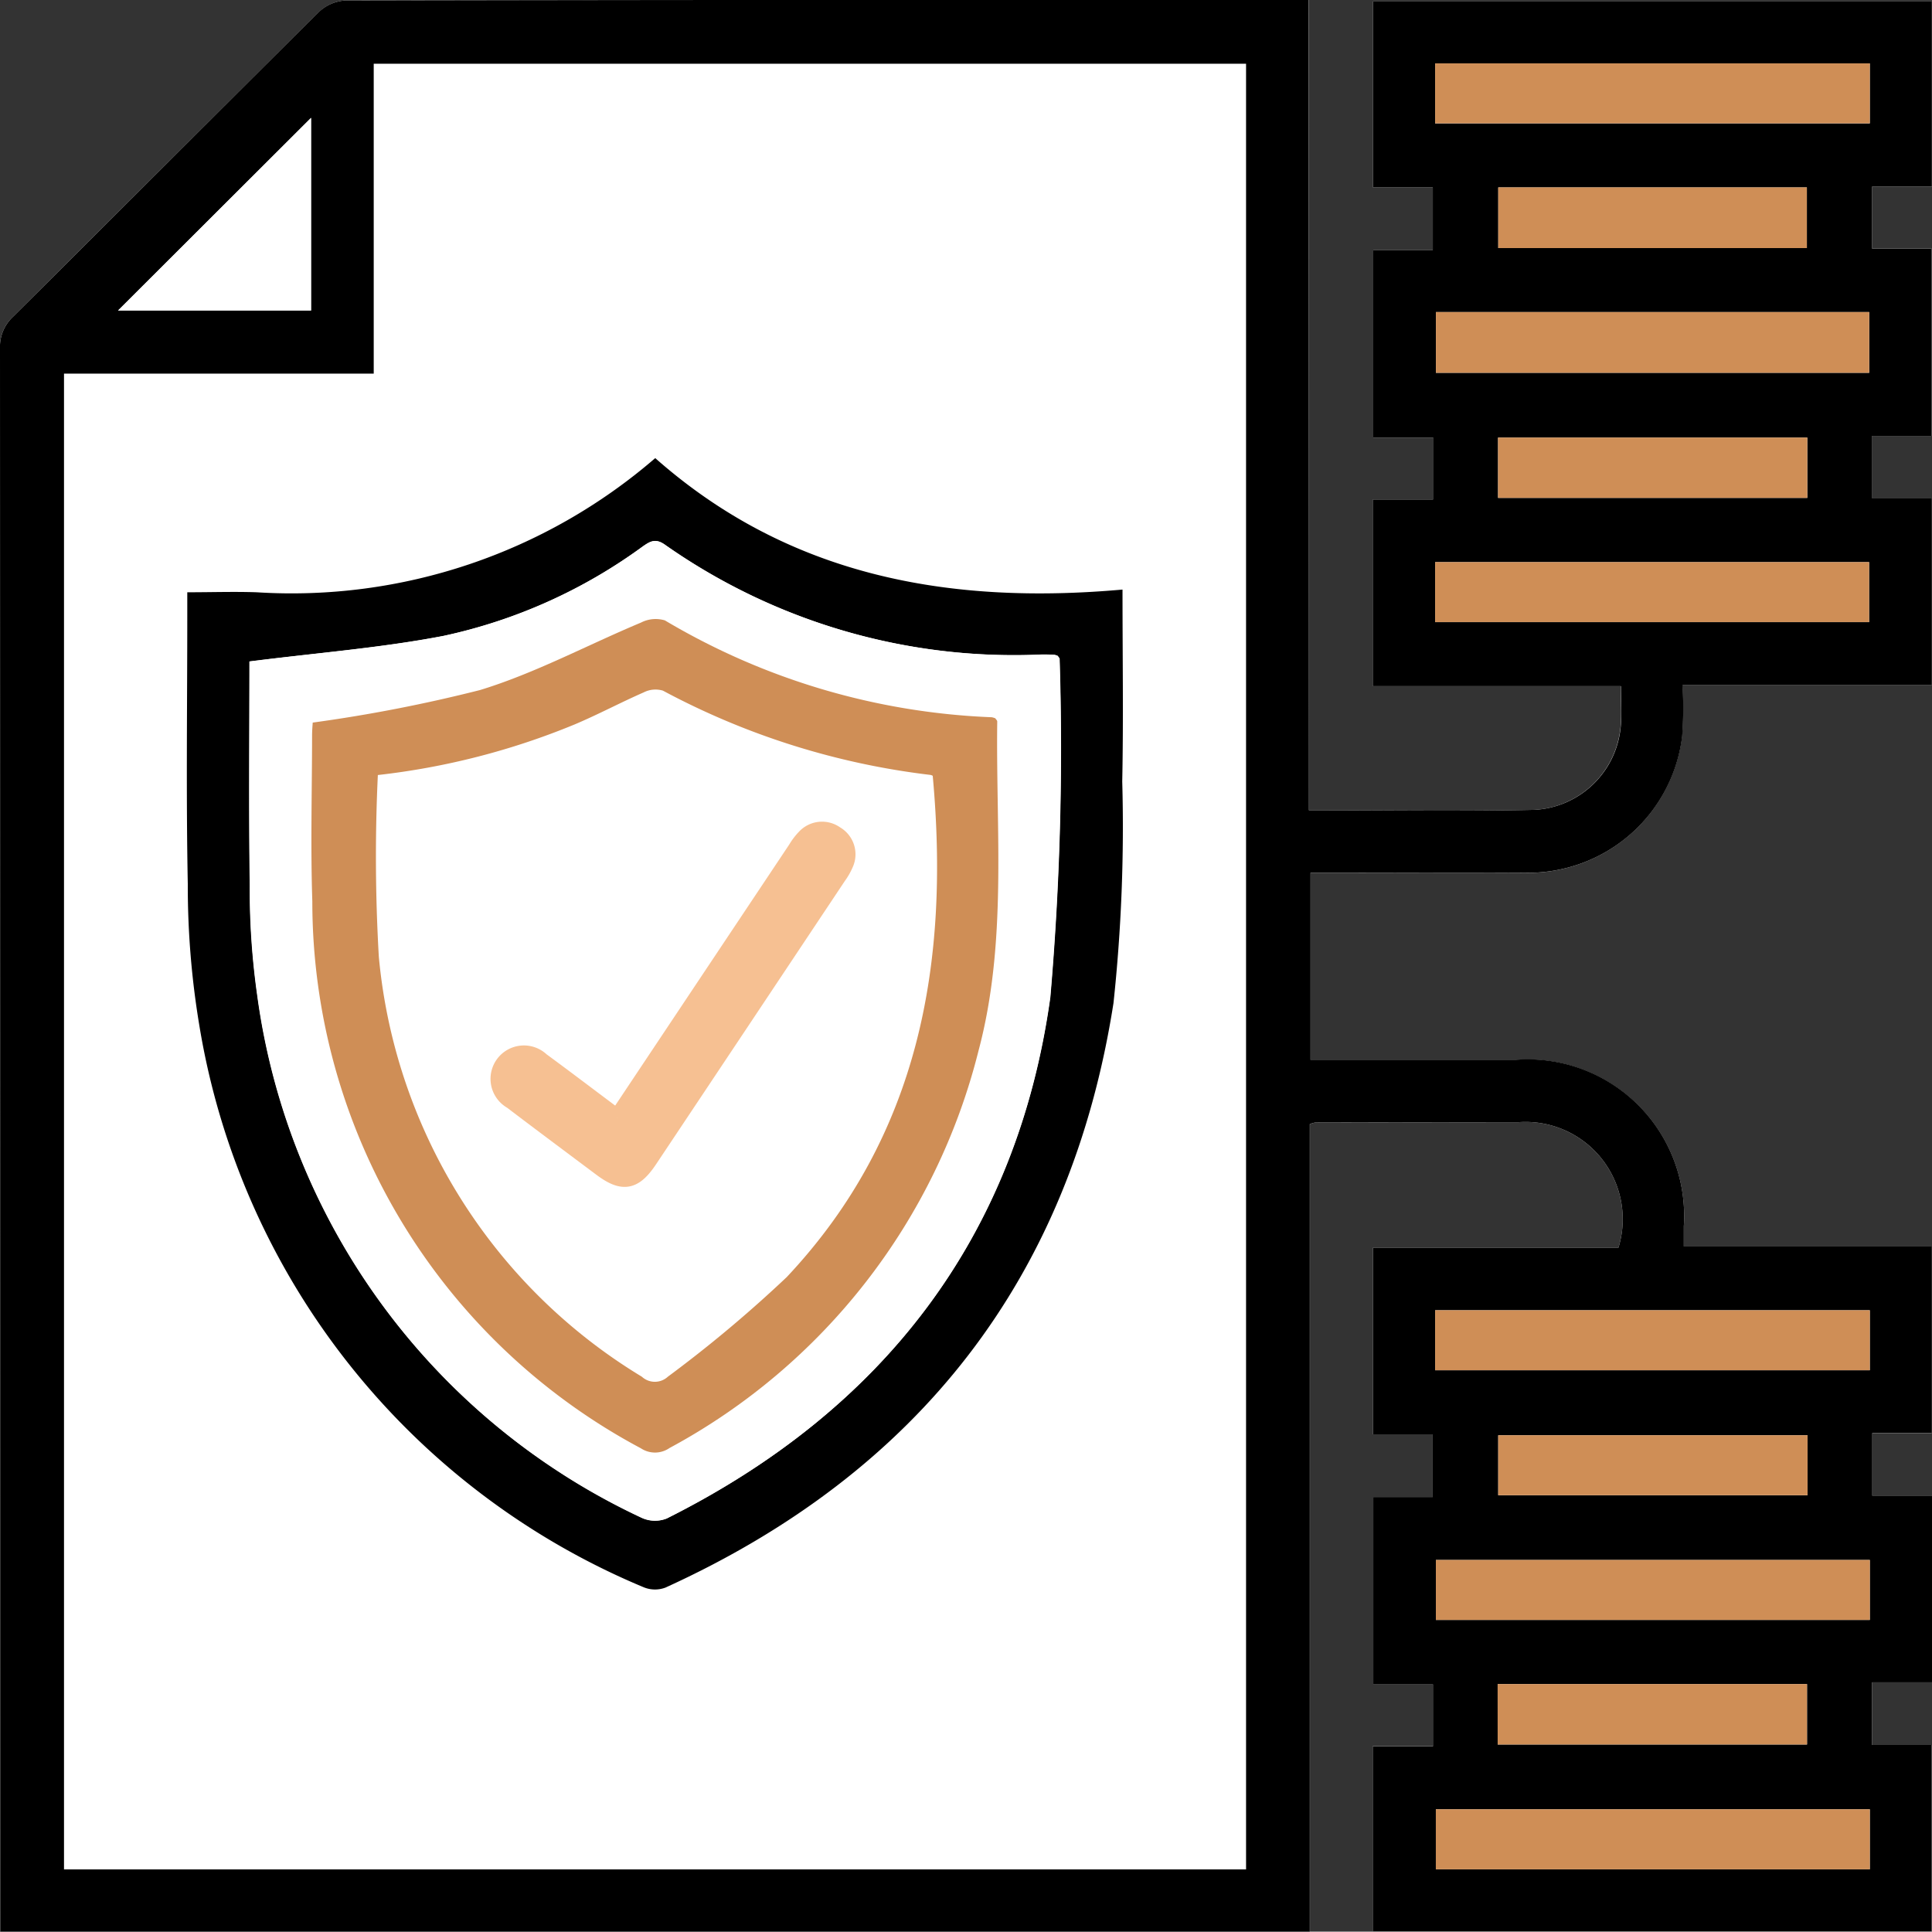 <svg id="insurance-sector-aggregated-data" xmlns="http://www.w3.org/2000/svg" xmlns:xlink="http://www.w3.org/1999/xlink" width="57.14" height="57.13" viewBox="0 0 57.14 57.13">
  <rect x="0" y="0" width="57.14" height="57.13" fill="#333333" stroke="none"/>
  <defs>
    <clipPath id="clip-path">
      <rect id="Rectangle_22919" data-name="Rectangle 22919" width="57.14" height="57.13" fill="none"/>
    </clipPath>
  </defs>
  <g id="Group_7993" data-name="Group 7993">
    <g id="Group_7992" data-name="Group 7992" clip-path="url(#clip-path)">
      <path id="Path_8203" data-name="Path 8203" d="M38.711,23.964V0h-.4q-14.06,0-28.12.015a1.243,1.243,0,0,0-.775.359C6.4,3.363,3.4,6.372.39,9.363a1.216,1.216,0,0,0-.39.954Q.014,33.422.008,56.528v.6H38.742V33.245a.915.915,0,0,1,.169-.048q3-.005,5.993-.007A2.876,2.876,0,0,1,47.867,36.9H40.606v5.52h1.768v1.853H40.616v5.54h1.771v1.833H40.6v5.477H57.128V51.611H55.365V49.758H57.14v-5.52H55.374V42.385h1.757v-5.52H49.8c0-.229,0-.415,0-.6a4.627,4.627,0,0,0-4.956-4.916q-2.737,0-5.474,0H38.76V25.814h.646c1.9,0,3.8.009,5.7,0a4.591,4.591,0,0,0,4.641-4.037,11.285,11.285,0,0,0,.01-1.509h7.372V14.725H55.359V12.892h1.766V7.351H55.368V5.519h1.768V.043H40.606v5.5h1.77V7.4H40.615v5.54h1.772v1.833H40.6v5.52h7.335c0,.443.031.827-.006,1.2a2.706,2.706,0,0,1-2.555,2.459c-2.187.046-4.376.012-6.668.012" transform="translate(0 0)" fill="#fff"/>
      <path id="Path_8204" data-name="Path 8204" d="M38.711,23.964c2.292,0,4.481.033,6.668-.012a2.706,2.706,0,0,0,2.555-2.459c.037-.377.006-.76.006-1.2H40.6v-5.52h1.783V12.936H40.615V7.4h1.761V5.543h-1.77V.043h16.53V5.519H55.368V7.352h1.757v5.54H55.359v1.833h1.775v5.541H49.762a11.285,11.285,0,0,1-.01,1.509,4.591,4.591,0,0,1-4.641,4.037c-1.9.012-3.8,0-5.7,0H38.76v5.532h.605q2.737,0,5.474,0A4.627,4.627,0,0,1,49.8,36.263c0,.187,0,.373,0,.6h7.335v5.52H55.374v1.853H57.14v5.52H55.365v1.853h1.763v5.513H40.6V51.648h1.782V49.815H40.616v-5.54h1.759V42.421H40.606V36.9h7.261A2.876,2.876,0,0,0,44.9,33.19q-3,0-5.993.007a.929.929,0,0,0-.169.048V57.13H.008v-.6Q.008,33.423,0,10.317a1.216,1.216,0,0,1,.39-.954C3.4,6.372,6.4,3.363,9.411.375a1.243,1.243,0,0,1,.775-.359Q24.246-.012,38.306,0h.4ZM1.893,11.05V55.288h34.96V1.885h-25.8V11.05Zm40.574-.025H55.283V9.23H42.468ZM42.445,18.4H55.28V16.625H42.445Zm0-14.751H55.3V1.875H42.445Zm0,36.878H55.3V38.752H42.445ZM55.3,46.137H42.467v1.773H55.3Zm0,7.374H42.466v1.775H55.3ZM9.2,3.484l-5.711,5.7H9.2ZM44.312,7.337h9.127V5.543H44.312Zm9.14,5.606H44.306v1.783h9.146Zm.007,29.507H44.311v1.773h9.148Zm-9.164,9.145h9.149V49.808H44.294Z" transform="translate(0 0)"/>
      <rect id="Rectangle_22905" data-name="Rectangle 22905" width="12.815" height="1.795" transform="translate(42.468 9.23)" fill="#cf8e56"/>
      <rect id="Rectangle_22906" data-name="Rectangle 22906" width="12.835" height="1.773" transform="translate(42.445 16.625)" fill="#cf8e56"/>
      <rect id="Rectangle_22907" data-name="Rectangle 22907" width="12.856" height="1.772" transform="translate(42.445 1.875)" fill="#cf8e56"/>
      <rect id="Rectangle_22908" data-name="Rectangle 22908" width="12.856" height="1.773" transform="translate(42.445 38.752)" fill="#cf8e56"/>
      <rect id="Rectangle_22909" data-name="Rectangle 22909" width="12.835" height="1.773" transform="translate(42.467 46.137)" fill="#cf8e56"/>
      <rect id="Rectangle_22910" data-name="Rectangle 22910" width="12.835" height="1.775" transform="translate(42.466 53.511)" fill="#cf8e56"/>
      <path id="Path_8205" data-name="Path 8205" d="M28.4,22.632v5.7H22.694l5.711-5.7" transform="translate(-19.201 -19.148)" fill="#fff"/>
      <rect id="Rectangle_22911" data-name="Rectangle 22911" width="9.127" height="1.795" transform="translate(44.312 5.542)" fill="#cf8e56"/>
      <rect id="Rectangle_22912" data-name="Rectangle 22912" width="9.146" height="1.783" transform="translate(44.306 12.942)" fill="#cf8e56"/>
      <rect id="Rectangle_22913" data-name="Rectangle 22913" width="9.148" height="1.773" transform="translate(44.311 42.449)" fill="#cf8e56"/>
      <rect id="Rectangle_22914" data-name="Rectangle 22914" width="9.149" height="1.786" transform="translate(44.294 49.808)" fill="#cf8e56"/>
      <path id="Path_8206" data-name="Path 8206" d="M63.581,91.932c0,1.993.029,3.834-.008,5.675a48.983,48.983,0,0,1-.259,6.55c-1.271,8.13-5.766,13.88-13.251,17.288a.876.876,0,0,1-.646-.011,21.827,21.827,0,0,1-13.14-16.617,25.044,25.044,0,0,1-.341-4.18c-.052-2.65-.015-5.3-.015-7.951v-.678c.718,0,1.386-.023,2.051,0a16.455,16.455,0,0,0,11.789-3.968c3.945,3.487,8.672,4.346,13.819,3.888m-25.816,2.12c0,2.123-.022,4.384.01,6.645a22.238,22.238,0,0,0,.218,3.211,20.018,20.018,0,0,0,11.379,15.477.94.94,0,0,0,.735.017c6.4-3.207,10.356-8.322,11.342-15.414a85.663,85.663,0,0,0,.275-10c0-.031-.035-.063-.054-.095a.423.423,0,0,0-.1-.033c-.134-.006-.269-.012-.4-.008A17.953,17.953,0,0,1,50.043,90.6c-.274-.192-.433-.1-.652.055A15.49,15.49,0,0,1,43.5,93.3c-1.854.358-3.749.5-5.736.756" transform="translate(-30.382 -74.491)"/>
      <path id="Path_8209" data-name="Path 8209" d="M47.927,107.495c1.988-.253,3.883-.4,5.736-.756a15.49,15.49,0,0,0,5.89-2.644c.219-.152.377-.247.652-.055a17.953,17.953,0,0,0,11.118,3.255c.134,0,.269,0,.4.008a.426.426,0,0,1,.1.033c.019.032.054.064.054.095a85.666,85.666,0,0,1-.275,10c-.986,7.092-4.941,12.207-11.342,15.414a.939.939,0,0,1-.735-.017,20.018,20.018,0,0,1-11.379-15.477,22.244,22.244,0,0,1-.218-3.211c-.032-2.26-.01-4.522-.01-6.645m1.865,1.81c0,.056-.019.224-.019.391,0,1.632-.047,3.266.007,4.9A18.328,18.328,0,0,0,59.5,130.77a.754.754,0,0,0,.845-.009,18.427,18.427,0,0,0,9.138-11.745c.856-3.209.512-6.487.555-9.742,0-.031-.037-.063-.058-.095a.459.459,0,0,0-.107-.032,20.472,20.472,0,0,1-9.666-2.866.951.951,0,0,0-.708.066c-1.587.664-3.122,1.49-4.757,1.994a44.663,44.663,0,0,1-4.95.963" transform="translate(-40.543 -87.934)" fill="#fff"/>
      <path id="Path_8210" data-name="Path 8210" d="M59.872,121.961a44.669,44.669,0,0,0,4.95-.963c1.635-.5,3.17-1.33,4.757-1.994a.95.95,0,0,1,.708-.066,20.474,20.474,0,0,0,9.666,2.865.458.458,0,0,1,.107.032c.02.032.058.063.057.094-.043,3.255.3,6.533-.555,9.742a18.427,18.427,0,0,1-9.138,11.745.754.754,0,0,1-.845.009A18.328,18.328,0,0,1,59.86,127.25c-.054-1.631-.009-3.265-.007-4.9,0-.168.016-.336.019-.391m1.926,1.555a51.285,51.285,0,0,0,.029,5.371,16.266,16.266,0,0,0,7.779,12.422.567.567,0,0,0,.769,0,38.238,38.238,0,0,0,3.517-2.947c3.934-4.183,4.821-9.31,4.317-14.825a.214.214,0,0,0-.073-.027,22.3,22.3,0,0,1-7.907-2.492.766.766,0,0,0-.569.052c-.685.3-1.345.653-2.033.944a21.538,21.538,0,0,1-5.83,1.5" transform="translate(-50.623 -100.59)" fill="#cf8e56"/>
    </g>
  </g>
  <path id="Path_7142" data-name="Path 7142" d="M150.395,84.783l.379-.569q2.458-3.687,4.917-7.374a1.843,1.843,0,0,1,.259-.342.682.682,0,0,1,.9-.089.675.675,0,0,1,.28.863,1.866,1.866,0,0,1-.212.371q-2.79,4.19-5.583,8.378c-.443.665-.778.724-1.411.25-.884-.662-1.77-1.321-2.649-1.99a.738.738,0,1,1,.868-1.179c.74.543,1.471,1.1,2.248,1.681" transform="translate(-132.138 -51.728)" fill="#f6c092" stroke="#f6c092" stroke-width="0.5"/>
</svg>
